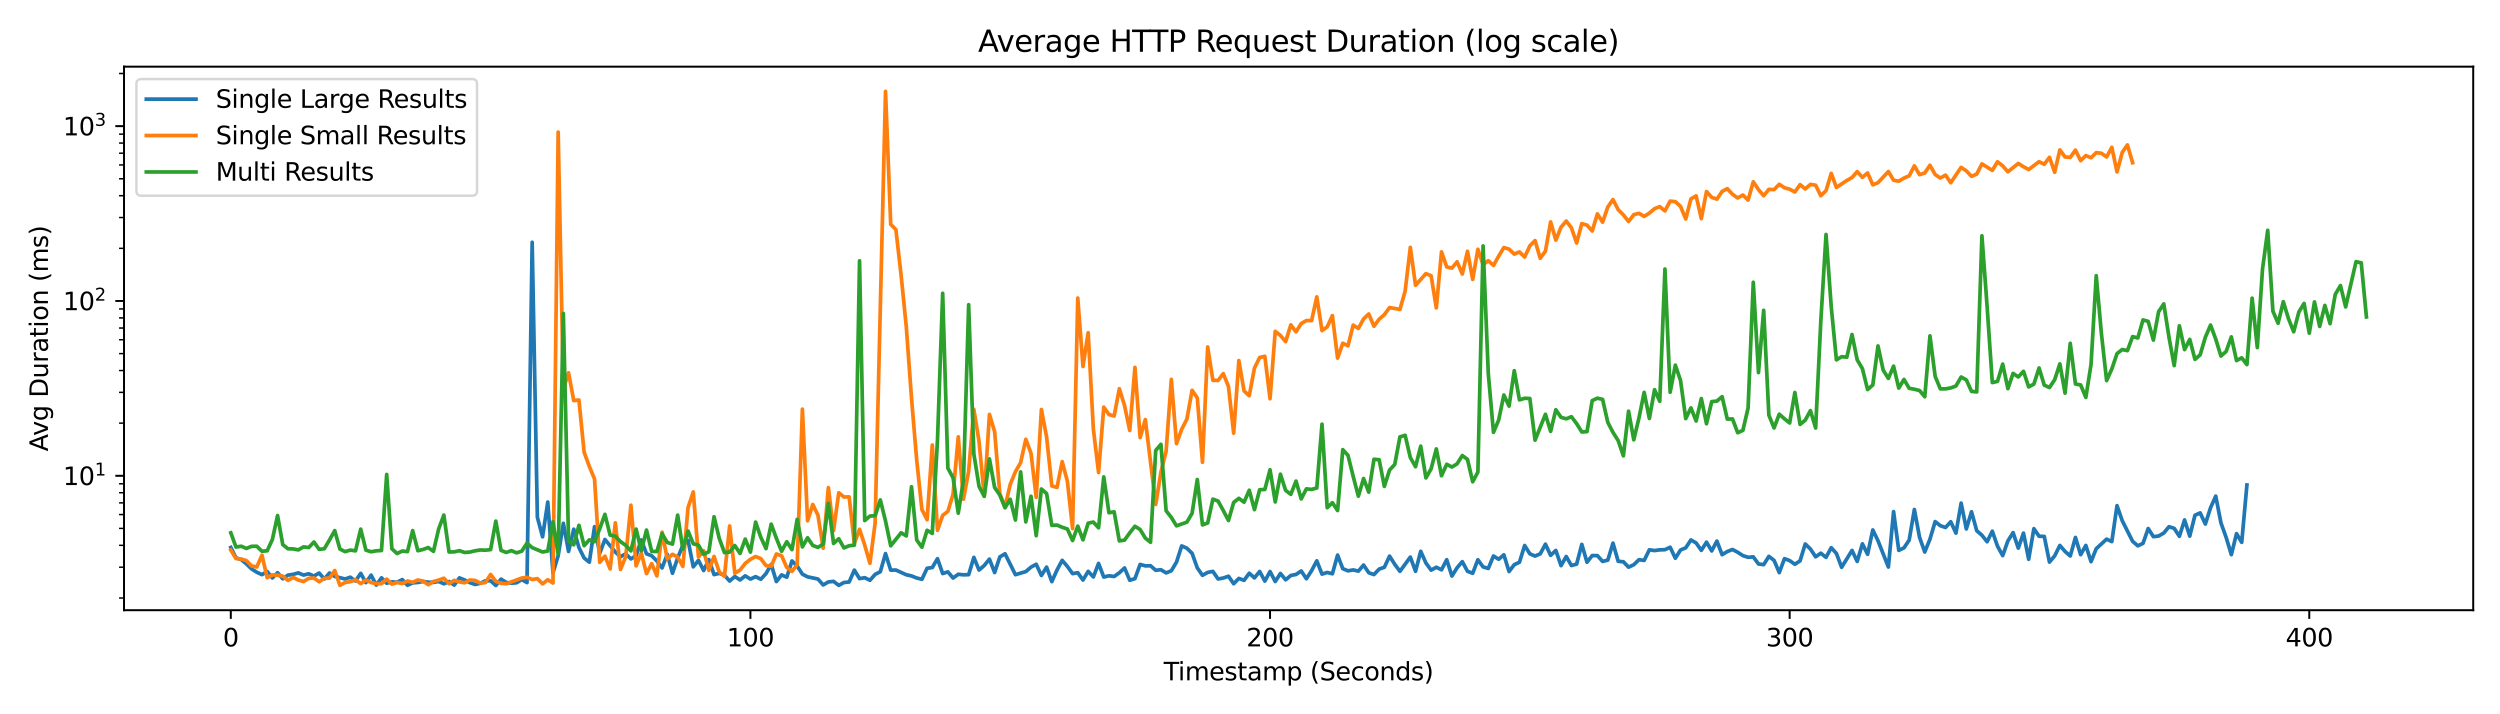 <?xml version="1.0" encoding="utf-8" standalone="no"?>
<!DOCTYPE svg PUBLIC "-//W3C//DTD SVG 1.1//EN"
  "http://www.w3.org/Graphics/SVG/1.1/DTD/svg11.dtd">
<svg xmlns:xlink="http://www.w3.org/1999/xlink" width="1008pt" height="288pt" viewBox="0 0 1008 288" xmlns="http://www.w3.org/2000/svg" version="1.1">
 <defs>
  <style type="text/css">*{stroke-linejoin: round; stroke-linecap: butt}</style>
 </defs>
 <g id="figure_1">
  <g id="patch_1">
   <path d="M 0 288 
L 1008 288 
L 1008 0 
L 0 0 
z
" style="fill: #ffffff"/>
  </g>
  <g id="axes_1">
   <g id="patch_2">
    <path d="M 50.003 246.04 
L 997.2 246.04 
L 997.2 26.88 
L 50.003 26.88 
z
" style="fill: #ffffff"/>
   </g>
   <g id="matplotlib.axis_1">
    <g id="xtick_1">
     <g id="line2d_1">
      <defs>
       <path id="m8eed447cef" d="M 0 0 
L 0 3.5 
" style="stroke: #000000; stroke-width: 0.8"/>
      </defs>
      <g>
       <use xlink:href="#m8eed447cef" x="93.057" y="246.04" style="stroke: #000000; stroke-width: 0.8"/>
      </g>
     </g>
     <g id="text_1">
      <!-- 0 -->
      <g transform="translate(89.876 260.638) scale(0.1 -0.1)">
       <defs>
        <path id="DejaVuSans-30" d="M 2034 4250 
Q 1547 4250 1301 3770 
Q 1056 3291 1056 2328 
Q 1056 1369 1301 889 
Q 1547 409 2034 409 
Q 2525 409 2770 889 
Q 3016 1369 3016 2328 
Q 3016 3291 2770 3770 
Q 2525 4250 2034 4250 
z
M 2034 4750 
Q 2819 4750 3233 4129 
Q 3647 3509 3647 2328 
Q 3647 1150 3233 529 
Q 2819 -91 2034 -91 
Q 1250 -91 836 529 
Q 422 1150 422 2328 
Q 422 3509 836 4129 
Q 1250 4750 2034 4750 
z
" transform="scale(0.016)"/>
       </defs>
       <use xlink:href="#DejaVuSans-30"/>
      </g>
     </g>
    </g>
    <g id="xtick_2">
     <g id="line2d_2">
      <g>
       <use xlink:href="#m8eed447cef" x="302.568" y="246.04" style="stroke: #000000; stroke-width: 0.8"/>
      </g>
     </g>
     <g id="text_2">
      <!-- 100 -->
      <g transform="translate(293.024 260.638) scale(0.1 -0.1)">
       <defs>
        <path id="DejaVuSans-31" d="M 794 531 
L 1825 531 
L 1825 4091 
L 703 3866 
L 703 4441 
L 1819 4666 
L 2450 4666 
L 2450 531 
L 3481 531 
L 3481 0 
L 794 0 
L 794 531 
z
" transform="scale(0.016)"/>
       </defs>
       <use xlink:href="#DejaVuSans-31"/>
       <use xlink:href="#DejaVuSans-30" transform="translate(63.623 0)"/>
       <use xlink:href="#DejaVuSans-30" transform="translate(127.246 0)"/>
      </g>
     </g>
    </g>
    <g id="xtick_3">
     <g id="line2d_3">
      <g>
       <use xlink:href="#m8eed447cef" x="512.078" y="246.04" style="stroke: #000000; stroke-width: 0.8"/>
      </g>
     </g>
     <g id="text_3">
      <!-- 200 -->
      <g transform="translate(502.535 260.638) scale(0.1 -0.1)">
       <defs>
        <path id="DejaVuSans-32" d="M 1228 531 
L 3431 531 
L 3431 0 
L 469 0 
L 469 531 
Q 828 903 1448 1529 
Q 2069 2156 2228 2338 
Q 2531 2678 2651 2914 
Q 2772 3150 2772 3378 
Q 2772 3750 2511 3984 
Q 2250 4219 1831 4219 
Q 1534 4219 1204 4116 
Q 875 4013 500 3803 
L 500 4441 
Q 881 4594 1212 4672 
Q 1544 4750 1819 4750 
Q 2544 4750 2975 4387 
Q 3406 4025 3406 3419 
Q 3406 3131 3298 2873 
Q 3191 2616 2906 2266 
Q 2828 2175 2409 1742 
Q 1991 1309 1228 531 
z
" transform="scale(0.016)"/>
       </defs>
       <use xlink:href="#DejaVuSans-32"/>
       <use xlink:href="#DejaVuSans-30" transform="translate(63.623 0)"/>
       <use xlink:href="#DejaVuSans-30" transform="translate(127.246 0)"/>
      </g>
     </g>
    </g>
    <g id="xtick_4">
     <g id="line2d_4">
      <g>
       <use xlink:href="#m8eed447cef" x="721.589" y="246.04" style="stroke: #000000; stroke-width: 0.8"/>
      </g>
     </g>
     <g id="text_4">
      <!-- 300 -->
      <g transform="translate(712.045 260.638) scale(0.1 -0.1)">
       <defs>
        <path id="DejaVuSans-33" d="M 2597 2516 
Q 3050 2419 3304 2112 
Q 3559 1806 3559 1356 
Q 3559 666 3084 287 
Q 2609 -91 1734 -91 
Q 1441 -91 1130 -33 
Q 819 25 488 141 
L 488 750 
Q 750 597 1062 519 
Q 1375 441 1716 441 
Q 2309 441 2620 675 
Q 2931 909 2931 1356 
Q 2931 1769 2642 2001 
Q 2353 2234 1838 2234 
L 1294 2234 
L 1294 2753 
L 1863 2753 
Q 2328 2753 2575 2939 
Q 2822 3125 2822 3475 
Q 2822 3834 2567 4026 
Q 2313 4219 1838 4219 
Q 1578 4219 1281 4162 
Q 984 4106 628 3988 
L 628 4550 
Q 988 4650 1302 4700 
Q 1616 4750 1894 4750 
Q 2613 4750 3031 4423 
Q 3450 4097 3450 3541 
Q 3450 3153 3228 2886 
Q 3006 2619 2597 2516 
z
" transform="scale(0.016)"/>
       </defs>
       <use xlink:href="#DejaVuSans-33"/>
       <use xlink:href="#DejaVuSans-30" transform="translate(63.623 0)"/>
       <use xlink:href="#DejaVuSans-30" transform="translate(127.246 0)"/>
      </g>
     </g>
    </g>
    <g id="xtick_5">
     <g id="line2d_5">
      <g>
       <use xlink:href="#m8eed447cef" x="931.099" y="246.04" style="stroke: #000000; stroke-width: 0.8"/>
      </g>
     </g>
     <g id="text_5">
      <!-- 400 -->
      <g transform="translate(921.556 260.638) scale(0.1 -0.1)">
       <defs>
        <path id="DejaVuSans-34" d="M 2419 4116 
L 825 1625 
L 2419 1625 
L 2419 4116 
z
M 2253 4666 
L 3047 4666 
L 3047 1625 
L 3713 1625 
L 3713 1100 
L 3047 1100 
L 3047 0 
L 2419 0 
L 2419 1100 
L 313 1100 
L 313 1709 
L 2253 4666 
z
" transform="scale(0.016)"/>
       </defs>
       <use xlink:href="#DejaVuSans-34"/>
       <use xlink:href="#DejaVuSans-30" transform="translate(63.623 0)"/>
       <use xlink:href="#DejaVuSans-30" transform="translate(127.246 0)"/>
      </g>
     </g>
    </g>
    <g id="text_6">
     <!-- Timestamp (Seconds) -->
     <g transform="translate(469.197 274.317) scale(0.1 -0.1)">
      <defs>
       <path id="DejaVuSans-54" d="M -19 4666 
L 3928 4666 
L 3928 4134 
L 2272 4134 
L 2272 0 
L 1638 0 
L 1638 4134 
L -19 4134 
L -19 4666 
z
" transform="scale(0.016)"/>
       <path id="DejaVuSans-69" d="M 603 3500 
L 1178 3500 
L 1178 0 
L 603 0 
L 603 3500 
z
M 603 4863 
L 1178 4863 
L 1178 4134 
L 603 4134 
L 603 4863 
z
" transform="scale(0.016)"/>
       <path id="DejaVuSans-6d" d="M 3328 2828 
Q 3544 3216 3844 3400 
Q 4144 3584 4550 3584 
Q 5097 3584 5394 3201 
Q 5691 2819 5691 2113 
L 5691 0 
L 5113 0 
L 5113 2094 
Q 5113 2597 4934 2840 
Q 4756 3084 4391 3084 
Q 3944 3084 3684 2787 
Q 3425 2491 3425 1978 
L 3425 0 
L 2847 0 
L 2847 2094 
Q 2847 2600 2669 2842 
Q 2491 3084 2119 3084 
Q 1678 3084 1418 2786 
Q 1159 2488 1159 1978 
L 1159 0 
L 581 0 
L 581 3500 
L 1159 3500 
L 1159 2956 
Q 1356 3278 1631 3431 
Q 1906 3584 2284 3584 
Q 2666 3584 2933 3390 
Q 3200 3197 3328 2828 
z
" transform="scale(0.016)"/>
       <path id="DejaVuSans-65" d="M 3597 1894 
L 3597 1613 
L 953 1613 
Q 991 1019 1311 708 
Q 1631 397 2203 397 
Q 2534 397 2845 478 
Q 3156 559 3463 722 
L 3463 178 
Q 3153 47 2828 -22 
Q 2503 -91 2169 -91 
Q 1331 -91 842 396 
Q 353 884 353 1716 
Q 353 2575 817 3079 
Q 1281 3584 2069 3584 
Q 2775 3584 3186 3129 
Q 3597 2675 3597 1894 
z
M 3022 2063 
Q 3016 2534 2758 2815 
Q 2500 3097 2075 3097 
Q 1594 3097 1305 2825 
Q 1016 2553 972 2059 
L 3022 2063 
z
" transform="scale(0.016)"/>
       <path id="DejaVuSans-73" d="M 2834 3397 
L 2834 2853 
Q 2591 2978 2328 3040 
Q 2066 3103 1784 3103 
Q 1356 3103 1142 2972 
Q 928 2841 928 2578 
Q 928 2378 1081 2264 
Q 1234 2150 1697 2047 
L 1894 2003 
Q 2506 1872 2764 1633 
Q 3022 1394 3022 966 
Q 3022 478 2636 193 
Q 2250 -91 1575 -91 
Q 1294 -91 989 -36 
Q 684 19 347 128 
L 347 722 
Q 666 556 975 473 
Q 1284 391 1588 391 
Q 1994 391 2212 530 
Q 2431 669 2431 922 
Q 2431 1156 2273 1281 
Q 2116 1406 1581 1522 
L 1381 1569 
Q 847 1681 609 1914 
Q 372 2147 372 2553 
Q 372 3047 722 3315 
Q 1072 3584 1716 3584 
Q 2034 3584 2315 3537 
Q 2597 3491 2834 3397 
z
" transform="scale(0.016)"/>
       <path id="DejaVuSans-74" d="M 1172 4494 
L 1172 3500 
L 2356 3500 
L 2356 3053 
L 1172 3053 
L 1172 1153 
Q 1172 725 1289 603 
Q 1406 481 1766 481 
L 2356 481 
L 2356 0 
L 1766 0 
Q 1100 0 847 248 
Q 594 497 594 1153 
L 594 3053 
L 172 3053 
L 172 3500 
L 594 3500 
L 594 4494 
L 1172 4494 
z
" transform="scale(0.016)"/>
       <path id="DejaVuSans-61" d="M 2194 1759 
Q 1497 1759 1228 1600 
Q 959 1441 959 1056 
Q 959 750 1161 570 
Q 1363 391 1709 391 
Q 2188 391 2477 730 
Q 2766 1069 2766 1631 
L 2766 1759 
L 2194 1759 
z
M 3341 1997 
L 3341 0 
L 2766 0 
L 2766 531 
Q 2569 213 2275 61 
Q 1981 -91 1556 -91 
Q 1019 -91 701 211 
Q 384 513 384 1019 
Q 384 1609 779 1909 
Q 1175 2209 1959 2209 
L 2766 2209 
L 2766 2266 
Q 2766 2663 2505 2880 
Q 2244 3097 1772 3097 
Q 1472 3097 1187 3025 
Q 903 2953 641 2809 
L 641 3341 
Q 956 3463 1253 3523 
Q 1550 3584 1831 3584 
Q 2591 3584 2966 3190 
Q 3341 2797 3341 1997 
z
" transform="scale(0.016)"/>
       <path id="DejaVuSans-70" d="M 1159 525 
L 1159 -1331 
L 581 -1331 
L 581 3500 
L 1159 3500 
L 1159 2969 
Q 1341 3281 1617 3432 
Q 1894 3584 2278 3584 
Q 2916 3584 3314 3078 
Q 3713 2572 3713 1747 
Q 3713 922 3314 415 
Q 2916 -91 2278 -91 
Q 1894 -91 1617 61 
Q 1341 213 1159 525 
z
M 3116 1747 
Q 3116 2381 2855 2742 
Q 2594 3103 2138 3103 
Q 1681 3103 1420 2742 
Q 1159 2381 1159 1747 
Q 1159 1113 1420 752 
Q 1681 391 2138 391 
Q 2594 391 2855 752 
Q 3116 1113 3116 1747 
z
" transform="scale(0.016)"/>
       <path id="DejaVuSans-20" transform="scale(0.016)"/>
       <path id="DejaVuSans-28" d="M 1984 4856 
Q 1566 4138 1362 3434 
Q 1159 2731 1159 2009 
Q 1159 1288 1364 580 
Q 1569 -128 1984 -844 
L 1484 -844 
Q 1016 -109 783 600 
Q 550 1309 550 2009 
Q 550 2706 781 3412 
Q 1013 4119 1484 4856 
L 1984 4856 
z
" transform="scale(0.016)"/>
       <path id="DejaVuSans-53" d="M 3425 4513 
L 3425 3897 
Q 3066 4069 2747 4153 
Q 2428 4238 2131 4238 
Q 1616 4238 1336 4038 
Q 1056 3838 1056 3469 
Q 1056 3159 1242 3001 
Q 1428 2844 1947 2747 
L 2328 2669 
Q 3034 2534 3370 2195 
Q 3706 1856 3706 1288 
Q 3706 609 3251 259 
Q 2797 -91 1919 -91 
Q 1588 -91 1214 -16 
Q 841 59 441 206 
L 441 856 
Q 825 641 1194 531 
Q 1563 422 1919 422 
Q 2459 422 2753 634 
Q 3047 847 3047 1241 
Q 3047 1584 2836 1778 
Q 2625 1972 2144 2069 
L 1759 2144 
Q 1053 2284 737 2584 
Q 422 2884 422 3419 
Q 422 4038 858 4394 
Q 1294 4750 2059 4750 
Q 2388 4750 2728 4690 
Q 3069 4631 3425 4513 
z
" transform="scale(0.016)"/>
       <path id="DejaVuSans-63" d="M 3122 3366 
L 3122 2828 
Q 2878 2963 2633 3030 
Q 2388 3097 2138 3097 
Q 1578 3097 1268 2742 
Q 959 2388 959 1747 
Q 959 1106 1268 751 
Q 1578 397 2138 397 
Q 2388 397 2633 464 
Q 2878 531 3122 666 
L 3122 134 
Q 2881 22 2623 -34 
Q 2366 -91 2075 -91 
Q 1284 -91 818 406 
Q 353 903 353 1747 
Q 353 2603 823 3093 
Q 1294 3584 2113 3584 
Q 2378 3584 2631 3529 
Q 2884 3475 3122 3366 
z
" transform="scale(0.016)"/>
       <path id="DejaVuSans-6f" d="M 1959 3097 
Q 1497 3097 1228 2736 
Q 959 2375 959 1747 
Q 959 1119 1226 758 
Q 1494 397 1959 397 
Q 2419 397 2687 759 
Q 2956 1122 2956 1747 
Q 2956 2369 2687 2733 
Q 2419 3097 1959 3097 
z
M 1959 3584 
Q 2709 3584 3137 3096 
Q 3566 2609 3566 1747 
Q 3566 888 3137 398 
Q 2709 -91 1959 -91 
Q 1206 -91 779 398 
Q 353 888 353 1747 
Q 353 2609 779 3096 
Q 1206 3584 1959 3584 
z
" transform="scale(0.016)"/>
       <path id="DejaVuSans-6e" d="M 3513 2113 
L 3513 0 
L 2938 0 
L 2938 2094 
Q 2938 2591 2744 2837 
Q 2550 3084 2163 3084 
Q 1697 3084 1428 2787 
Q 1159 2491 1159 1978 
L 1159 0 
L 581 0 
L 581 3500 
L 1159 3500 
L 1159 2956 
Q 1366 3272 1645 3428 
Q 1925 3584 2291 3584 
Q 2894 3584 3203 3211 
Q 3513 2838 3513 2113 
z
" transform="scale(0.016)"/>
       <path id="DejaVuSans-64" d="M 2906 2969 
L 2906 4863 
L 3481 4863 
L 3481 0 
L 2906 0 
L 2906 525 
Q 2725 213 2448 61 
Q 2172 -91 1784 -91 
Q 1150 -91 751 415 
Q 353 922 353 1747 
Q 353 2572 751 3078 
Q 1150 3584 1784 3584 
Q 2172 3584 2448 3432 
Q 2725 3281 2906 2969 
z
M 947 1747 
Q 947 1113 1208 752 
Q 1469 391 1925 391 
Q 2381 391 2643 752 
Q 2906 1113 2906 1747 
Q 2906 2381 2643 2742 
Q 2381 3103 1925 3103 
Q 1469 3103 1208 2742 
Q 947 2381 947 1747 
z
" transform="scale(0.016)"/>
       <path id="DejaVuSans-29" d="M 513 4856 
L 1013 4856 
Q 1481 4119 1714 3412 
Q 1947 2706 1947 2009 
Q 1947 1309 1714 600 
Q 1481 -109 1013 -844 
L 513 -844 
Q 928 -128 1133 580 
Q 1338 1288 1338 2009 
Q 1338 2731 1133 3434 
Q 928 4138 513 4856 
z
" transform="scale(0.016)"/>
      </defs>
      <use xlink:href="#DejaVuSans-54"/>
      <use xlink:href="#DejaVuSans-69" transform="translate(57.959 0)"/>
      <use xlink:href="#DejaVuSans-6d" transform="translate(85.742 0)"/>
      <use xlink:href="#DejaVuSans-65" transform="translate(183.154 0)"/>
      <use xlink:href="#DejaVuSans-73" transform="translate(244.678 0)"/>
      <use xlink:href="#DejaVuSans-74" transform="translate(296.777 0)"/>
      <use xlink:href="#DejaVuSans-61" transform="translate(335.986 0)"/>
      <use xlink:href="#DejaVuSans-6d" transform="translate(397.266 0)"/>
      <use xlink:href="#DejaVuSans-70" transform="translate(494.678 0)"/>
      <use xlink:href="#DejaVuSans-20" transform="translate(558.154 0)"/>
      <use xlink:href="#DejaVuSans-28" transform="translate(589.941 0)"/>
      <use xlink:href="#DejaVuSans-53" transform="translate(628.955 0)"/>
      <use xlink:href="#DejaVuSans-65" transform="translate(692.432 0)"/>
      <use xlink:href="#DejaVuSans-63" transform="translate(753.955 0)"/>
      <use xlink:href="#DejaVuSans-6f" transform="translate(808.936 0)"/>
      <use xlink:href="#DejaVuSans-6e" transform="translate(870.117 0)"/>
      <use xlink:href="#DejaVuSans-64" transform="translate(933.496 0)"/>
      <use xlink:href="#DejaVuSans-73" transform="translate(996.973 0)"/>
      <use xlink:href="#DejaVuSans-29" transform="translate(1049.072 0)"/>
     </g>
    </g>
   </g>
   <g id="matplotlib.axis_2">
    <g id="ytick_1">
     <g id="line2d_6">
      <defs>
       <path id="mc1625b0dd7" d="M 0 0 
L -3.5 0 
" style="stroke: #000000; stroke-width: 0.8"/>
      </defs>
      <g>
       <use xlink:href="#mc1625b0dd7" x="50.003" y="191.837" style="stroke: #000000; stroke-width: 0.8"/>
      </g>
     </g>
     <g id="text_7">
      <!-- $\mathdefault{10^{1}}$ -->
      <g transform="translate(25.403 195.636) scale(0.1 -0.1)">
       <use xlink:href="#DejaVuSans-31" transform="translate(0 0.684)"/>
       <use xlink:href="#DejaVuSans-30" transform="translate(63.623 0.684)"/>
       <use xlink:href="#DejaVuSans-31" transform="translate(128.203 38.966) scale(0.7)"/>
      </g>
     </g>
    </g>
    <g id="ytick_2">
     <g id="line2d_7">
      <g>
       <use xlink:href="#mc1625b0dd7" x="50.003" y="121.347" style="stroke: #000000; stroke-width: 0.8"/>
      </g>
     </g>
     <g id="text_8">
      <!-- $\mathdefault{10^{2}}$ -->
      <g transform="translate(25.403 125.146) scale(0.1 -0.1)">
       <use xlink:href="#DejaVuSans-31" transform="translate(0 0.766)"/>
       <use xlink:href="#DejaVuSans-30" transform="translate(63.623 0.766)"/>
       <use xlink:href="#DejaVuSans-32" transform="translate(128.203 39.047) scale(0.7)"/>
      </g>
     </g>
    </g>
    <g id="ytick_3">
     <g id="line2d_8">
      <g>
       <use xlink:href="#mc1625b0dd7" x="50.003" y="50.857" style="stroke: #000000; stroke-width: 0.8"/>
      </g>
     </g>
     <g id="text_9">
      <!-- $\mathdefault{10^{3}}$ -->
      <g transform="translate(25.403 54.656) scale(0.1 -0.1)">
       <use xlink:href="#DejaVuSans-31" transform="translate(0 0.766)"/>
       <use xlink:href="#DejaVuSans-30" transform="translate(63.623 0.766)"/>
       <use xlink:href="#DejaVuSans-33" transform="translate(128.203 39.047) scale(0.7)"/>
      </g>
     </g>
    </g>
    <g id="ytick_4">
     <g id="line2d_9">
      <defs>
       <path id="m3744a0cf5e" d="M 0 0 
L -2 0 
" style="stroke: #000000; stroke-width: 0.6"/>
      </defs>
      <g>
       <use xlink:href="#m3744a0cf5e" x="50.003" y="241.108" style="stroke: #000000; stroke-width: 0.6"/>
      </g>
     </g>
    </g>
    <g id="ytick_5">
     <g id="line2d_10">
      <g>
       <use xlink:href="#m3744a0cf5e" x="50.003" y="228.695" style="stroke: #000000; stroke-width: 0.6"/>
      </g>
     </g>
    </g>
    <g id="ytick_6">
     <g id="line2d_11">
      <g>
       <use xlink:href="#m3744a0cf5e" x="50.003" y="219.888" style="stroke: #000000; stroke-width: 0.6"/>
      </g>
     </g>
    </g>
    <g id="ytick_7">
     <g id="line2d_12">
      <g>
       <use xlink:href="#m3744a0cf5e" x="50.003" y="213.057" style="stroke: #000000; stroke-width: 0.6"/>
      </g>
     </g>
    </g>
    <g id="ytick_8">
     <g id="line2d_13">
      <g>
       <use xlink:href="#m3744a0cf5e" x="50.003" y="207.475" style="stroke: #000000; stroke-width: 0.6"/>
      </g>
     </g>
    </g>
    <g id="ytick_9">
     <g id="line2d_14">
      <g>
       <use xlink:href="#m3744a0cf5e" x="50.003" y="202.756" style="stroke: #000000; stroke-width: 0.6"/>
      </g>
     </g>
    </g>
    <g id="ytick_10">
     <g id="line2d_15">
      <g>
       <use xlink:href="#m3744a0cf5e" x="50.003" y="198.668" style="stroke: #000000; stroke-width: 0.6"/>
      </g>
     </g>
    </g>
    <g id="ytick_11">
     <g id="line2d_16">
      <g>
       <use xlink:href="#m3744a0cf5e" x="50.003" y="195.063" style="stroke: #000000; stroke-width: 0.6"/>
      </g>
     </g>
    </g>
    <g id="ytick_12">
     <g id="line2d_17">
      <g>
       <use xlink:href="#m3744a0cf5e" x="50.003" y="170.617" style="stroke: #000000; stroke-width: 0.6"/>
      </g>
     </g>
    </g>
    <g id="ytick_13">
     <g id="line2d_18">
      <g>
       <use xlink:href="#m3744a0cf5e" x="50.003" y="158.205" style="stroke: #000000; stroke-width: 0.6"/>
      </g>
     </g>
    </g>
    <g id="ytick_14">
     <g id="line2d_19">
      <g>
       <use xlink:href="#m3744a0cf5e" x="50.003" y="149.398" style="stroke: #000000; stroke-width: 0.6"/>
      </g>
     </g>
    </g>
    <g id="ytick_15">
     <g id="line2d_20">
      <g>
       <use xlink:href="#m3744a0cf5e" x="50.003" y="142.566" style="stroke: #000000; stroke-width: 0.6"/>
      </g>
     </g>
    </g>
    <g id="ytick_16">
     <g id="line2d_21">
      <g>
       <use xlink:href="#m3744a0cf5e" x="50.003" y="136.985" style="stroke: #000000; stroke-width: 0.6"/>
      </g>
     </g>
    </g>
    <g id="ytick_17">
     <g id="line2d_22">
      <g>
       <use xlink:href="#m3744a0cf5e" x="50.003" y="132.266" style="stroke: #000000; stroke-width: 0.6"/>
      </g>
     </g>
    </g>
    <g id="ytick_18">
     <g id="line2d_23">
      <g>
       <use xlink:href="#m3744a0cf5e" x="50.003" y="128.178" style="stroke: #000000; stroke-width: 0.6"/>
      </g>
     </g>
    </g>
    <g id="ytick_19">
     <g id="line2d_24">
      <g>
       <use xlink:href="#m3744a0cf5e" x="50.003" y="124.572" style="stroke: #000000; stroke-width: 0.6"/>
      </g>
     </g>
    </g>
    <g id="ytick_20">
     <g id="line2d_25">
      <g>
       <use xlink:href="#m3744a0cf5e" x="50.003" y="100.127" style="stroke: #000000; stroke-width: 0.6"/>
      </g>
     </g>
    </g>
    <g id="ytick_21">
     <g id="line2d_26">
      <g>
       <use xlink:href="#m3744a0cf5e" x="50.003" y="87.714" style="stroke: #000000; stroke-width: 0.6"/>
      </g>
     </g>
    </g>
    <g id="ytick_22">
     <g id="line2d_27">
      <g>
       <use xlink:href="#m3744a0cf5e" x="50.003" y="78.907" style="stroke: #000000; stroke-width: 0.6"/>
      </g>
     </g>
    </g>
    <g id="ytick_23">
     <g id="line2d_28">
      <g>
       <use xlink:href="#m3744a0cf5e" x="50.003" y="72.076" style="stroke: #000000; stroke-width: 0.6"/>
      </g>
     </g>
    </g>
    <g id="ytick_24">
     <g id="line2d_29">
      <g>
       <use xlink:href="#m3744a0cf5e" x="50.003" y="66.495" style="stroke: #000000; stroke-width: 0.6"/>
      </g>
     </g>
    </g>
    <g id="ytick_25">
     <g id="line2d_30">
      <g>
       <use xlink:href="#m3744a0cf5e" x="50.003" y="61.776" style="stroke: #000000; stroke-width: 0.6"/>
      </g>
     </g>
    </g>
    <g id="ytick_26">
     <g id="line2d_31">
      <g>
       <use xlink:href="#m3744a0cf5e" x="50.003" y="57.688" style="stroke: #000000; stroke-width: 0.6"/>
      </g>
     </g>
    </g>
    <g id="ytick_27">
     <g id="line2d_32">
      <g>
       <use xlink:href="#m3744a0cf5e" x="50.003" y="54.082" style="stroke: #000000; stroke-width: 0.6"/>
      </g>
     </g>
    </g>
    <g id="ytick_28">
     <g id="line2d_33">
      <g>
       <use xlink:href="#m3744a0cf5e" x="50.003" y="29.637" style="stroke: #000000; stroke-width: 0.6"/>
      </g>
     </g>
    </g>
    <g id="text_10">
     <!-- Avg Duration (ms) -->
     <g transform="translate(19.323 181.99) rotate(-90) scale(0.1 -0.1)">
      <defs>
       <path id="DejaVuSans-41" d="M 2188 4044 
L 1331 1722 
L 3047 1722 
L 2188 4044 
z
M 1831 4666 
L 2547 4666 
L 4325 0 
L 3669 0 
L 3244 1197 
L 1141 1197 
L 716 0 
L 50 0 
L 1831 4666 
z
" transform="scale(0.016)"/>
       <path id="DejaVuSans-76" d="M 191 3500 
L 800 3500 
L 1894 563 
L 2988 3500 
L 3597 3500 
L 2284 0 
L 1503 0 
L 191 3500 
z
" transform="scale(0.016)"/>
       <path id="DejaVuSans-67" d="M 2906 1791 
Q 2906 2416 2648 2759 
Q 2391 3103 1925 3103 
Q 1463 3103 1205 2759 
Q 947 2416 947 1791 
Q 947 1169 1205 825 
Q 1463 481 1925 481 
Q 2391 481 2648 825 
Q 2906 1169 2906 1791 
z
M 3481 434 
Q 3481 -459 3084 -895 
Q 2688 -1331 1869 -1331 
Q 1566 -1331 1297 -1286 
Q 1028 -1241 775 -1147 
L 775 -588 
Q 1028 -725 1275 -790 
Q 1522 -856 1778 -856 
Q 2344 -856 2625 -561 
Q 2906 -266 2906 331 
L 2906 616 
Q 2728 306 2450 153 
Q 2172 0 1784 0 
Q 1141 0 747 490 
Q 353 981 353 1791 
Q 353 2603 747 3093 
Q 1141 3584 1784 3584 
Q 2172 3584 2450 3431 
Q 2728 3278 2906 2969 
L 2906 3500 
L 3481 3500 
L 3481 434 
z
" transform="scale(0.016)"/>
       <path id="DejaVuSans-44" d="M 1259 4147 
L 1259 519 
L 2022 519 
Q 2988 519 3436 956 
Q 3884 1394 3884 2338 
Q 3884 3275 3436 3711 
Q 2988 4147 2022 4147 
L 1259 4147 
z
M 628 4666 
L 1925 4666 
Q 3281 4666 3915 4102 
Q 4550 3538 4550 2338 
Q 4550 1131 3912 565 
Q 3275 0 1925 0 
L 628 0 
L 628 4666 
z
" transform="scale(0.016)"/>
       <path id="DejaVuSans-75" d="M 544 1381 
L 544 3500 
L 1119 3500 
L 1119 1403 
Q 1119 906 1312 657 
Q 1506 409 1894 409 
Q 2359 409 2629 706 
Q 2900 1003 2900 1516 
L 2900 3500 
L 3475 3500 
L 3475 0 
L 2900 0 
L 2900 538 
Q 2691 219 2414 64 
Q 2138 -91 1772 -91 
Q 1169 -91 856 284 
Q 544 659 544 1381 
z
M 1991 3584 
L 1991 3584 
z
" transform="scale(0.016)"/>
       <path id="DejaVuSans-72" d="M 2631 2963 
Q 2534 3019 2420 3045 
Q 2306 3072 2169 3072 
Q 1681 3072 1420 2755 
Q 1159 2438 1159 1844 
L 1159 0 
L 581 0 
L 581 3500 
L 1159 3500 
L 1159 2956 
Q 1341 3275 1631 3429 
Q 1922 3584 2338 3584 
Q 2397 3584 2469 3576 
Q 2541 3569 2628 3553 
L 2631 2963 
z
" transform="scale(0.016)"/>
      </defs>
      <use xlink:href="#DejaVuSans-41"/>
      <use xlink:href="#DejaVuSans-76" transform="translate(62.533 0)"/>
      <use xlink:href="#DejaVuSans-67" transform="translate(121.713 0)"/>
      <use xlink:href="#DejaVuSans-20" transform="translate(185.189 0)"/>
      <use xlink:href="#DejaVuSans-44" transform="translate(216.977 0)"/>
      <use xlink:href="#DejaVuSans-75" transform="translate(293.979 0)"/>
      <use xlink:href="#DejaVuSans-72" transform="translate(357.357 0)"/>
      <use xlink:href="#DejaVuSans-61" transform="translate(398.471 0)"/>
      <use xlink:href="#DejaVuSans-74" transform="translate(459.75 0)"/>
      <use xlink:href="#DejaVuSans-69" transform="translate(498.959 0)"/>
      <use xlink:href="#DejaVuSans-6f" transform="translate(526.742 0)"/>
      <use xlink:href="#DejaVuSans-6e" transform="translate(587.924 0)"/>
      <use xlink:href="#DejaVuSans-20" transform="translate(651.303 0)"/>
      <use xlink:href="#DejaVuSans-28" transform="translate(683.09 0)"/>
      <use xlink:href="#DejaVuSans-6d" transform="translate(722.104 0)"/>
      <use xlink:href="#DejaVuSans-73" transform="translate(819.516 0)"/>
      <use xlink:href="#DejaVuSans-29" transform="translate(871.615 0)"/>
     </g>
    </g>
   </g>
   <g id="line2d_34">
    <path d="M 93.057 220.733 
L 95.152 224.937 
L 97.247 225.595 
L 99.342 227.354 
L 101.438 229.391 
L 103.533 230.727 
L 105.628 231.698 
L 107.723 230.43 
L 109.818 233.027 
L 111.913 230.929 
L 114.008 233.366 
L 116.103 231.902 
L 118.198 231.579 
L 120.293 230.992 
L 122.389 231.88 
L 124.484 231.346 
L 126.579 232.262 
L 128.674 231.052 
L 130.769 233.427 
L 132.864 231.043 
L 134.959 232.404 
L 139.149 233.453 
L 141.245 232.727 
L 143.34 234.252 
L 145.435 231.179 
L 147.53 234.918 
L 149.625 231.895 
L 151.72 235.9 
L 153.815 232.989 
L 155.91 235.159 
L 158.005 234.6 
L 160.1 234.781 
L 162.196 233.689 
L 164.291 235.985 
L 166.386 235.022 
L 168.481 234.849 
L 170.576 234.451 
L 172.671 234.729 
L 174.766 234.825 
L 176.861 234.44 
L 178.956 235.384 
L 181.052 234.478 
L 183.147 235.905 
L 185.242 232.998 
L 187.337 233.846 
L 189.432 234.913 
L 191.527 235.669 
L 193.622 235.185 
L 195.717 234.185 
L 197.812 234.161 
L 199.908 236.078 
L 202.003 233.503 
L 204.098 234.821 
L 206.193 235.147 
L 208.288 234.974 
L 210.383 233.676 
L 212.478 234.905 
L 214.573 97.693 
L 216.668 208.554 
L 218.763 216.444 
L 220.859 202.43 
L 222.954 231.009 
L 225.049 224.069 
L 227.144 210.997 
L 229.239 222.338 
L 231.334 213.375 
L 233.429 220.799 
L 235.524 224.985 
L 237.619 226.662 
L 239.715 212.366 
L 241.81 223.079 
L 243.905 217.519 
L 248.095 222.569 
L 250.19 224.475 
L 252.285 223.295 
L 254.38 225.357 
L 256.475 224.028 
L 258.57 217.704 
L 260.666 223.284 
L 262.761 224.068 
L 264.856 226.206 
L 266.951 228.992 
L 269.046 223.516 
L 271.141 231.136 
L 273.236 224.99 
L 275.331 219.844 
L 277.426 217.859 
L 279.522 228.547 
L 281.617 225.936 
L 283.712 230.037 
L 285.807 225.629 
L 287.902 231.675 
L 289.997 231.166 
L 292.092 231.927 
L 294.187 234.28 
L 296.282 232.455 
L 298.377 233.829 
L 300.473 232.186 
L 302.568 233.485 
L 304.663 232.506 
L 306.758 233.556 
L 308.853 231.282 
L 310.948 227.575 
L 313.043 234.483 
L 315.138 231.808 
L 317.233 232.732 
L 319.329 226.179 
L 321.424 228.226 
L 323.519 231.495 
L 325.614 232.577 
L 329.804 233.459 
L 331.899 235.85 
L 333.994 234.638 
L 336.089 234.408 
L 338.184 236.017 
L 340.28 234.869 
L 342.375 234.655 
L 344.47 229.873 
L 346.565 233.293 
L 348.66 232.927 
L 350.755 233.977 
L 352.85 231.588 
L 354.945 230.517 
L 357.04 223.203 
L 359.136 229.884 
L 361.231 229.841 
L 365.421 231.745 
L 367.516 232.217 
L 369.611 233.054 
L 371.706 233.571 
L 373.801 229.127 
L 375.896 228.837 
L 377.991 225.261 
L 380.087 231.256 
L 382.182 230.577 
L 384.277 233.063 
L 386.372 231.55 
L 388.467 231.762 
L 390.562 231.706 
L 392.657 224.742 
L 394.752 229.842 
L 396.847 227.999 
L 398.943 225.442 
L 401.038 230.852 
L 403.133 224.551 
L 405.228 223.286 
L 409.418 231.717 
L 413.608 230.462 
L 415.703 228.665 
L 417.799 227.509 
L 419.894 232.033 
L 421.989 228.666 
L 424.084 234.518 
L 426.179 229.833 
L 428.274 225.929 
L 430.369 228.393 
L 432.464 231.284 
L 434.559 230.92 
L 436.654 233.874 
L 438.75 230.367 
L 440.845 232.622 
L 442.94 227.166 
L 445.035 232.665 
L 447.13 232.164 
L 449.225 232.433 
L 451.32 230.949 
L 453.415 228.993 
L 455.51 233.962 
L 457.606 233.308 
L 459.701 227.574 
L 461.796 228.158 
L 463.891 228.106 
L 465.986 229.938 
L 468.081 229.714 
L 470.176 230.996 
L 472.271 230.146 
L 474.366 226.648 
L 476.461 220.111 
L 478.557 221.038 
L 480.652 223.103 
L 482.747 228.967 
L 484.842 231.976 
L 486.937 230.79 
L 489.032 230.387 
L 491.127 233.446 
L 493.222 233.062 
L 495.317 232.329 
L 497.413 235.368 
L 499.508 233.219 
L 501.603 233.997 
L 503.698 231.12 
L 505.793 233.001 
L 507.888 230.41 
L 509.983 234.29 
L 512.078 230.439 
L 514.173 234.466 
L 516.268 231.225 
L 518.364 233.775 
L 520.459 232.034 
L 522.554 231.621 
L 524.649 230.212 
L 526.744 233.351 
L 528.839 230.086 
L 530.934 226.13 
L 533.029 231.486 
L 535.124 230.818 
L 537.22 231.342 
L 539.315 223.815 
L 541.41 229.292 
L 543.505 230.167 
L 545.6 229.791 
L 547.695 230.281 
L 549.79 227.827 
L 551.885 230.933 
L 553.98 231.664 
L 556.075 229.455 
L 558.171 228.723 
L 560.266 224.234 
L 562.361 227.529 
L 564.456 230.353 
L 568.646 224.614 
L 570.741 230.357 
L 572.836 222.285 
L 574.931 227.01 
L 577.027 229.885 
L 579.122 228.714 
L 581.217 229.75 
L 583.312 225.668 
L 585.407 232.259 
L 587.502 228.917 
L 589.597 226.452 
L 591.692 230.336 
L 593.787 231.147 
L 595.882 225.692 
L 597.978 228.571 
L 600.073 229.2 
L 602.168 224.178 
L 604.263 225.493 
L 606.358 223.696 
L 608.453 230.451 
L 610.548 227.674 
L 612.643 226.693 
L 614.738 219.941 
L 616.834 223.3 
L 618.929 224.207 
L 621.024 223.309 
L 623.119 219.401 
L 625.214 223.913 
L 627.309 221.941 
L 629.404 228.066 
L 631.499 224.381 
L 633.594 228.019 
L 635.69 227.463 
L 637.785 219.5 
L 639.88 226.689 
L 641.975 224 
L 644.07 224.025 
L 646.165 226.362 
L 648.26 225.857 
L 650.355 218.993 
L 652.45 226.31 
L 654.545 226.51 
L 656.641 228.678 
L 658.736 227.704 
L 660.831 225.663 
L 662.926 225.966 
L 665.021 221.682 
L 667.116 221.989 
L 669.211 221.706 
L 671.306 221.632 
L 673.401 220.645 
L 675.497 225.078 
L 677.592 221.762 
L 679.687 220.882 
L 681.782 217.702 
L 683.877 218.919 
L 685.972 221.913 
L 688.067 218.601 
L 690.162 222.141 
L 692.257 218.171 
L 694.352 223.652 
L 696.448 222.379 
L 698.543 221.559 
L 700.638 222.675 
L 702.733 224.028 
L 704.828 224.71 
L 706.923 224.529 
L 709.018 227.389 
L 711.113 227.664 
L 713.208 224.322 
L 715.304 225.947 
L 717.399 230.871 
L 719.494 225.254 
L 721.589 226.035 
L 723.684 227.515 
L 725.779 226.143 
L 727.874 219.334 
L 729.969 221.366 
L 732.064 224.509 
L 734.159 223.048 
L 736.255 224.728 
L 738.35 220.833 
L 740.445 223.158 
L 742.54 228.736 
L 746.73 221.931 
L 748.825 226.37 
L 750.92 219.27 
L 753.015 223.49 
L 755.111 213.676 
L 757.206 218.021 
L 761.396 228.628 
L 763.491 206.285 
L 765.586 221.909 
L 767.681 220.908 
L 769.776 217.772 
L 771.871 205.439 
L 773.966 216.66 
L 776.062 222.569 
L 778.157 217.391 
L 780.252 210.308 
L 782.347 211.962 
L 784.442 212.682 
L 786.537 210.36 
L 788.632 214.954 
L 790.727 202.854 
L 792.822 213.263 
L 794.918 206.335 
L 797.013 213.982 
L 799.108 215.802 
L 801.203 218.423 
L 803.298 214.169 
L 805.393 220.218 
L 807.488 224.025 
L 809.583 218.085 
L 811.678 214.751 
L 813.773 221.002 
L 815.869 214.955 
L 817.964 225.498 
L 820.059 213.158 
L 822.154 216.214 
L 824.249 216.285 
L 826.344 226.636 
L 828.439 224.126 
L 830.534 219.919 
L 832.629 222.347 
L 834.725 224.166 
L 836.82 216.693 
L 838.915 223.639 
L 841.01 219.922 
L 843.105 226.465 
L 845.2 221.224 
L 849.39 217.376 
L 851.485 218.367 
L 853.581 203.888 
L 855.676 209.928 
L 859.866 218.257 
L 861.961 220.08 
L 864.056 219.079 
L 866.151 213.107 
L 868.246 216.374 
L 870.341 216.134 
L 872.436 214.916 
L 874.532 212.37 
L 876.627 213.031 
L 878.722 216.245 
L 880.817 209.648 
L 882.912 216.165 
L 885.007 207.76 
L 887.102 206.793 
L 889.197 211.289 
L 891.292 204.73 
L 893.388 200.036 
L 895.483 210.826 
L 897.578 216.679 
L 899.673 223.642 
L 901.768 215.165 
L 903.863 218.671 
L 905.958 195.537 
L 905.958 195.537 
" clip-path="url(#p395cfe5cc8)" style="fill: none; stroke: #1f77b4; stroke-width: 1.5; stroke-linecap: square"/>
   </g>
   <g id="line2d_35">
    <path d="M 93.057 221.822 
L 95.152 225.201 
L 97.247 225.406 
L 99.342 226.043 
L 101.438 228.205 
L 103.533 228.609 
L 105.628 223.847 
L 107.723 232.901 
L 109.818 231.81 
L 111.913 231.887 
L 114.008 232.305 
L 116.103 234.025 
L 118.198 232.828 
L 120.293 233.891 
L 122.389 234.479 
L 124.484 233.194 
L 126.579 233.034 
L 128.674 234.579 
L 130.769 233.2 
L 132.864 233.072 
L 134.959 230.039 
L 137.054 236 
L 139.149 234.865 
L 141.245 234.528 
L 143.34 233.797 
L 145.435 235.314 
L 147.53 233.867 
L 149.625 234.892 
L 151.72 235.332 
L 153.815 235.336 
L 155.91 233.501 
L 158.005 235.52 
L 160.1 234.87 
L 162.196 235.284 
L 164.291 234.261 
L 166.386 234.798 
L 168.481 233.85 
L 170.576 234.329 
L 172.671 235.764 
L 174.766 234.465 
L 176.861 233.909 
L 178.956 233.147 
L 181.052 235.37 
L 183.147 233.991 
L 185.242 234.621 
L 187.337 234.994 
L 189.432 233.867 
L 191.527 234.016 
L 193.622 235.096 
L 195.717 234.907 
L 197.812 231.626 
L 199.908 234.378 
L 202.003 235.185 
L 204.098 235.393 
L 210.383 233.064 
L 212.478 232.764 
L 214.573 233.651 
L 216.668 233.307 
L 218.763 235.413 
L 220.859 233.759 
L 222.954 235.074 
L 225.049 53.258 
L 227.144 156.867 
L 229.239 150.306 
L 231.334 161.511 
L 233.429 161.284 
L 235.524 182.347 
L 237.619 188.074 
L 239.715 193.121 
L 241.81 226.741 
L 243.905 224.262 
L 246 229.383 
L 248.095 210.813 
L 250.19 229.594 
L 252.285 224.464 
L 254.38 203.685 
L 256.475 228.158 
L 258.57 222.994 
L 260.666 231.284 
L 262.761 227.257 
L 264.856 232.209 
L 266.951 214.558 
L 269.046 225.388 
L 271.141 223.498 
L 273.236 224.602 
L 275.331 228.367 
L 277.426 204.637 
L 279.522 198.34 
L 281.617 224.564 
L 283.712 222.073 
L 285.807 229.961 
L 287.902 224.359 
L 289.997 230.582 
L 292.092 232.357 
L 294.187 212.074 
L 296.282 231.116 
L 298.377 229.859 
L 300.473 227.166 
L 302.568 225.539 
L 304.663 224.388 
L 306.758 225.241 
L 308.853 228.064 
L 310.948 228.316 
L 313.043 223.368 
L 315.138 224.07 
L 317.233 228.831 
L 319.329 230.359 
L 321.424 227.668 
L 323.519 164.964 
L 325.614 209.98 
L 327.709 203.401 
L 329.804 207.747 
L 331.899 221.034 
L 333.994 196.62 
L 336.089 213.894 
L 338.184 198.677 
L 340.28 200.387 
L 342.375 200.344 
L 344.47 219.133 
L 346.565 213.405 
L 348.66 219.811 
L 350.755 227.131 
L 352.85 210.931 
L 357.04 36.842 
L 359.136 90.449 
L 361.231 92.59 
L 363.326 110.969 
L 365.421 131.797 
L 367.516 160.472 
L 369.611 185.457 
L 371.706 205.412 
L 373.801 209.553 
L 375.896 179.437 
L 377.991 213.819 
L 380.087 207.788 
L 382.182 206.188 
L 384.277 199.223 
L 386.372 176.139 
L 388.467 201.278 
L 390.562 189.971 
L 392.657 165.051 
L 394.752 177.988 
L 396.847 199.999 
L 398.943 167.085 
L 401.038 174.074 
L 403.133 199.128 
L 405.228 204.416 
L 407.323 195.314 
L 409.418 190.189 
L 411.513 186.558 
L 413.608 177.119 
L 415.703 182.756 
L 417.799 200.509 
L 419.894 165.112 
L 421.989 176.171 
L 424.084 195.931 
L 426.179 196.529 
L 428.274 186.137 
L 430.369 194.036 
L 432.464 213.117 
L 434.559 120.173 
L 436.654 147.77 
L 438.75 134.147 
L 440.845 173.049 
L 442.94 190.522 
L 445.035 164.165 
L 447.13 167.127 
L 449.225 167.732 
L 451.32 156.729 
L 453.415 163.5 
L 455.51 173.575 
L 457.606 148.126 
L 459.701 176.436 
L 461.796 169.17 
L 465.986 203.4 
L 468.081 190.369 
L 470.176 181.989 
L 472.271 152.96 
L 474.366 178.871 
L 476.461 173.072 
L 478.557 168.969 
L 480.652 157.377 
L 482.747 160.424 
L 484.842 186.386 
L 486.937 139.892 
L 489.032 153.345 
L 491.127 153.393 
L 493.222 150.648 
L 495.317 155.826 
L 497.413 174.66 
L 499.508 145.37 
L 501.603 157.621 
L 503.698 159.559 
L 505.793 148.438 
L 507.888 144.138 
L 509.983 143.659 
L 512.078 160.781 
L 514.173 133.601 
L 516.268 135.266 
L 518.364 137.748 
L 520.459 130.979 
L 522.554 133.782 
L 524.649 130.451 
L 526.744 129.249 
L 528.839 129.262 
L 530.934 119.704 
L 533.029 133.297 
L 535.124 131.807 
L 537.22 127.256 
L 539.315 144.397 
L 541.41 138.398 
L 543.505 139.44 
L 545.6 131.088 
L 547.695 132.427 
L 549.79 128.58 
L 551.885 126.586 
L 553.98 131.554 
L 556.075 128.712 
L 558.171 126.876 
L 560.266 124.008 
L 564.456 124.758 
L 566.551 117.384 
L 568.646 99.749 
L 570.741 115.034 
L 574.931 110.326 
L 577.027 111.188 
L 579.122 124.134 
L 581.217 101.556 
L 583.312 107.621 
L 585.407 108.099 
L 587.502 105.561 
L 589.597 110.502 
L 591.692 101.316 
L 593.787 112.659 
L 595.882 100.51 
L 597.978 106.745 
L 600.073 105.108 
L 602.168 107.019 
L 604.263 103.268 
L 606.358 99.819 
L 608.453 100.443 
L 610.548 102.47 
L 612.643 101.569 
L 614.738 103.65 
L 616.834 99.122 
L 618.929 97.001 
L 621.024 104.155 
L 623.119 101.234 
L 625.214 89.479 
L 627.309 96.814 
L 629.404 91.61 
L 631.499 89.121 
L 633.594 91.855 
L 635.69 97.977 
L 637.785 90.169 
L 639.88 90.771 
L 641.975 93.149 
L 644.07 86.234 
L 646.165 89.572 
L 648.26 83.478 
L 650.355 80.461 
L 652.45 84.529 
L 654.545 86.641 
L 656.641 89.313 
L 658.736 86.549 
L 660.831 86.012 
L 662.926 87.267 
L 665.021 85.929 
L 667.116 84.144 
L 669.211 83.315 
L 671.306 85.044 
L 673.401 81.086 
L 675.497 81.312 
L 677.592 83.224 
L 679.687 88.306 
L 681.782 80.191 
L 683.877 78.975 
L 685.972 88.163 
L 688.067 77.231 
L 690.162 79.58 
L 692.257 80.294 
L 694.352 77.185 
L 696.448 76.064 
L 698.543 78.34 
L 700.638 79.827 
L 702.733 78.647 
L 704.828 80.668 
L 706.923 73.306 
L 709.018 76.454 
L 711.113 78.922 
L 713.208 76.347 
L 715.304 76.456 
L 717.399 74.304 
L 719.494 75.707 
L 721.589 76.284 
L 723.684 77.412 
L 725.779 74.44 
L 727.874 76.192 
L 729.969 74.345 
L 732.064 74.679 
L 734.159 78.918 
L 736.255 76.879 
L 738.35 69.91 
L 740.445 75.589 
L 744.635 72.766 
L 746.73 71.576 
L 748.825 69.2 
L 750.92 71.521 
L 753.015 69.738 
L 755.111 74.528 
L 757.206 73.661 
L 761.396 69.166 
L 763.491 72.677 
L 765.586 73.05 
L 767.681 71.805 
L 769.776 70.897 
L 771.871 66.873 
L 773.966 70.437 
L 776.062 69.748 
L 778.157 66.627 
L 780.252 70.372 
L 782.347 71.776 
L 784.442 70.619 
L 786.537 73.683 
L 790.727 67.487 
L 792.822 68.893 
L 794.918 71.099 
L 797.013 70.2 
L 799.108 66.08 
L 803.298 68.711 
L 805.393 65.235 
L 807.488 66.884 
L 809.583 69.275 
L 813.773 65.898 
L 815.869 67.223 
L 817.964 68.369 
L 822.154 65.187 
L 824.249 66.247 
L 826.344 63.423 
L 828.439 69.451 
L 830.534 60.44 
L 832.629 63.28 
L 834.725 63.463 
L 836.82 60.522 
L 838.915 64.77 
L 841.01 62.721 
L 843.105 63.609 
L 845.2 61.542 
L 847.295 61.793 
L 849.39 63.292 
L 851.485 59.397 
L 853.581 69.318 
L 855.676 61.476 
L 857.771 58.423 
L 859.866 65.611 
L 859.866 65.611 
" clip-path="url(#p395cfe5cc8)" style="fill: none; stroke: #ff7f0e; stroke-width: 1.5; stroke-linecap: square"/>
   </g>
   <g id="line2d_36">
    <path d="M 93.057 214.837 
L 95.152 220.578 
L 97.247 220.237 
L 99.342 221.13 
L 101.438 220.278 
L 103.533 220.248 
L 105.628 222.272 
L 107.723 222.075 
L 109.818 217.53 
L 111.913 207.862 
L 114.008 219.581 
L 116.103 221.274 
L 118.198 221.324 
L 120.293 221.715 
L 122.389 220.503 
L 124.484 220.769 
L 126.579 218.542 
L 128.674 221.501 
L 130.769 221.251 
L 132.864 217.704 
L 134.959 213.939 
L 137.054 221.384 
L 139.149 222.411 
L 141.245 221.797 
L 143.34 222.1 
L 145.435 213.349 
L 147.53 221.82 
L 149.625 222.459 
L 151.72 222.094 
L 153.815 221.958 
L 155.91 191.302 
L 158.005 221.269 
L 160.1 223.177 
L 162.196 222.179 
L 164.291 222.411 
L 166.386 213.942 
L 168.481 222.053 
L 170.576 221.537 
L 172.671 220.782 
L 174.766 222.315 
L 176.861 213.294 
L 178.956 207.671 
L 181.052 222.555 
L 183.147 222.509 
L 185.242 222.03 
L 187.337 222.75 
L 189.432 222.592 
L 191.527 222.091 
L 193.622 221.747 
L 195.717 221.838 
L 197.812 221.61 
L 199.908 210.118 
L 202.003 221.909 
L 204.098 222.748 
L 206.193 222.017 
L 208.288 222.917 
L 210.383 222.217 
L 212.478 219.013 
L 214.573 220.802 
L 218.763 222.563 
L 220.859 222.162 
L 222.954 210.385 
L 225.049 223.386 
L 227.144 126.385 
L 229.239 218.107 
L 231.334 219.666 
L 233.429 211.813 
L 235.524 220.009 
L 237.619 217.67 
L 239.715 218.406 
L 241.81 213.192 
L 243.905 207.381 
L 246 215.757 
L 248.095 216.22 
L 250.19 218.385 
L 252.285 219.864 
L 254.38 222.126 
L 256.475 213.336 
L 258.57 222.092 
L 260.666 213.729 
L 262.761 222.317 
L 264.856 222.369 
L 266.951 215.207 
L 269.046 218.708 
L 271.141 219.387 
L 273.236 207.707 
L 275.331 221.476 
L 277.426 214.119 
L 279.522 219.26 
L 281.617 219.785 
L 283.712 223.502 
L 285.807 222.459 
L 287.902 208.354 
L 289.997 217.049 
L 292.092 222.802 
L 294.187 222.603 
L 296.282 219.972 
L 298.377 223.139 
L 300.473 217.361 
L 302.568 222.59 
L 304.663 210.515 
L 306.758 216.626 
L 308.853 221.208 
L 310.948 211.331 
L 313.043 217.047 
L 315.138 222.275 
L 317.233 218.427 
L 319.329 221.616 
L 321.424 209.411 
L 323.519 220.514 
L 325.614 216.846 
L 327.709 219.932 
L 329.804 220.698 
L 331.899 219.365 
L 333.994 202.971 
L 336.089 219.12 
L 338.184 217.226 
L 340.28 220.926 
L 342.375 220.051 
L 344.47 219.814 
L 346.565 105.164 
L 348.66 209.889 
L 350.755 208.073 
L 352.85 207.942 
L 354.945 201.581 
L 357.04 210.071 
L 359.136 220.068 
L 363.326 214.828 
L 365.421 216.07 
L 367.516 196.265 
L 369.611 217.725 
L 371.706 220.639 
L 373.801 213.814 
L 375.896 215.077 
L 377.991 177.394 
L 380.087 118.259 
L 382.182 188.763 
L 384.277 192.66 
L 386.372 206.909 
L 388.467 193.642 
L 390.562 122.848 
L 392.657 183.027 
L 394.752 196.11 
L 396.847 200.14 
L 398.943 185.028 
L 401.038 196.569 
L 403.133 199.602 
L 405.228 204.741 
L 407.323 201.304 
L 409.418 209.662 
L 411.513 190.273 
L 413.608 210.42 
L 415.703 200.082 
L 417.799 215.995 
L 419.894 197.169 
L 421.989 199.009 
L 424.084 211.826 
L 426.179 211.71 
L 428.274 212.595 
L 430.369 213.296 
L 432.464 217.952 
L 434.559 212.146 
L 436.654 217.668 
L 438.75 210.934 
L 440.845 210.505 
L 442.94 212.822 
L 445.035 192.29 
L 447.13 206.734 
L 449.225 206.373 
L 451.32 218.094 
L 453.415 217.766 
L 455.51 214.845 
L 457.606 212.194 
L 459.701 213.505 
L 461.796 216.964 
L 463.891 218.652 
L 465.986 181.612 
L 468.081 179.157 
L 470.176 205.943 
L 472.271 208.619 
L 474.366 212.018 
L 478.557 210.528 
L 480.652 206.951 
L 482.747 193.349 
L 484.842 211.641 
L 486.937 210.857 
L 489.032 201.252 
L 491.127 202.034 
L 493.222 205.835 
L 495.317 209.867 
L 497.413 202.579 
L 499.508 200.922 
L 501.603 202.486 
L 503.698 197.661 
L 505.793 205.489 
L 507.888 197.476 
L 509.983 197.343 
L 512.078 189.395 
L 514.173 202.379 
L 516.268 191.186 
L 518.364 197.722 
L 520.459 199.322 
L 522.554 193.983 
L 524.649 201.167 
L 526.744 197.099 
L 528.839 197.336 
L 530.934 196.737 
L 533.029 171.031 
L 535.124 204.704 
L 537.22 202.686 
L 539.315 205.847 
L 541.41 181.299 
L 543.505 183.598 
L 545.6 192.076 
L 547.695 200.061 
L 549.79 192.948 
L 551.885 198.44 
L 553.98 185.17 
L 556.075 185.365 
L 558.171 196.118 
L 560.266 189.53 
L 562.361 187.265 
L 564.456 176.159 
L 566.551 175.513 
L 568.646 184.488 
L 570.741 188.181 
L 572.836 179.891 
L 574.931 192.701 
L 577.027 189.02 
L 579.122 180.996 
L 581.217 191.819 
L 583.312 187.207 
L 585.407 188.304 
L 587.502 187.026 
L 589.597 183.678 
L 591.692 185.215 
L 593.787 194.25 
L 595.882 190.342 
L 597.978 99.155 
L 600.073 150.549 
L 602.168 174.315 
L 604.263 169.369 
L 606.358 159.266 
L 608.453 163.749 
L 610.548 149.472 
L 612.643 161.231 
L 614.738 160.596 
L 616.834 160.674 
L 618.929 177.478 
L 623.119 167.041 
L 625.214 173.927 
L 627.309 165.208 
L 629.404 168.264 
L 631.499 168.869 
L 633.594 168.021 
L 635.69 170.799 
L 637.785 174.164 
L 639.88 174.03 
L 641.975 161.529 
L 644.07 160.544 
L 646.165 161.028 
L 648.26 170.284 
L 650.355 174.339 
L 652.45 177.655 
L 654.545 183.795 
L 656.641 165.795 
L 658.736 177.332 
L 660.831 168.514 
L 662.926 158.209 
L 665.021 168.735 
L 667.116 157.135 
L 669.211 161.814 
L 671.306 108.478 
L 673.401 158.159 
L 675.497 147.225 
L 677.592 153.418 
L 679.687 168.787 
L 681.782 164.469 
L 683.877 169.751 
L 685.972 160.698 
L 688.067 170.849 
L 690.162 161.927 
L 692.257 161.715 
L 694.352 159.94 
L 696.448 168.973 
L 698.543 168.916 
L 700.638 174.472 
L 702.733 173.519 
L 704.828 164.522 
L 706.923 113.81 
L 709.018 150.228 
L 711.113 125.125 
L 713.208 167.385 
L 715.304 172.556 
L 717.399 166.994 
L 719.494 168.864 
L 721.589 170.542 
L 723.684 158.255 
L 725.779 171.124 
L 727.874 169.409 
L 729.969 165.558 
L 732.064 172.572 
L 734.159 129.334 
L 736.255 94.543 
L 738.35 123.686 
L 740.445 145.099 
L 742.54 143.826 
L 744.635 144.028 
L 746.73 134.88 
L 748.825 145.09 
L 750.92 148.632 
L 753.015 157.075 
L 755.111 155.229 
L 757.206 139.483 
L 759.301 149.241 
L 761.396 152.568 
L 763.491 147.635 
L 765.586 156.48 
L 767.681 152.979 
L 769.776 156.56 
L 771.871 156.94 
L 773.966 157.457 
L 776.062 159.97 
L 778.157 135.428 
L 780.252 151.734 
L 782.347 156.797 
L 784.442 156.787 
L 786.537 156.41 
L 788.632 155.64 
L 790.727 152.011 
L 792.822 153.166 
L 794.918 157.801 
L 797.013 158.021 
L 799.108 95.071 
L 801.203 123.577 
L 803.298 154.257 
L 805.393 153.765 
L 807.488 146.795 
L 809.583 156.704 
L 811.678 150.553 
L 813.773 151.986 
L 815.869 149.715 
L 817.964 156.001 
L 820.059 154.863 
L 822.154 148.374 
L 824.249 155.297 
L 826.344 156.256 
L 828.439 153.11 
L 830.534 146.718 
L 832.629 158.51 
L 834.725 138.43 
L 836.82 154.825 
L 838.915 155.212 
L 841.01 160.244 
L 843.105 146.97 
L 845.2 111.157 
L 847.295 134.597 
L 849.39 153.471 
L 851.485 148.764 
L 853.581 142.579 
L 855.676 140.929 
L 857.771 141.378 
L 859.866 135.717 
L 861.961 136.274 
L 864.056 128.998 
L 866.151 129.576 
L 868.246 137.13 
L 870.341 125.691 
L 872.436 122.538 
L 874.532 135.932 
L 876.627 147.413 
L 878.722 131.368 
L 880.817 140.966 
L 882.912 136.838 
L 885.007 144.887 
L 887.102 143.069 
L 889.197 135.979 
L 891.292 131.068 
L 893.388 136.738 
L 895.483 143.548 
L 897.578 141.71 
L 899.673 135.828 
L 901.768 145.382 
L 903.863 144.277 
L 905.958 147.002 
L 908.053 120.218 
L 910.148 140.151 
L 912.243 108.497 
L 914.339 92.871 
L 916.434 125.455 
L 918.529 130.343 
L 920.624 121.651 
L 922.719 128.493 
L 924.814 133.769 
L 926.909 125.763 
L 929.004 122.344 
L 931.099 134.335 
L 933.195 121.74 
L 935.29 131.619 
L 937.385 123.141 
L 939.48 130.504 
L 941.575 118.714 
L 943.67 115.142 
L 945.765 123.746 
L 949.955 105.499 
L 952.05 105.97 
L 954.146 127.788 
L 954.146 127.788 
" clip-path="url(#p395cfe5cc8)" style="fill: none; stroke: #2ca02c; stroke-width: 1.5; stroke-linecap: square"/>
   </g>
   <g id="patch_3">
    <path d="M 50.003 246.04 
L 50.003 26.88 
" style="fill: none; stroke: #000000; stroke-width: 0.8; stroke-linejoin: miter; stroke-linecap: square"/>
   </g>
   <g id="patch_4">
    <path d="M 997.2 246.04 
L 997.2 26.88 
" style="fill: none; stroke: #000000; stroke-width: 0.8; stroke-linejoin: miter; stroke-linecap: square"/>
   </g>
   <g id="patch_5">
    <path d="M 50.003 246.04 
L 997.2 246.04 
" style="fill: none; stroke: #000000; stroke-width: 0.8; stroke-linejoin: miter; stroke-linecap: square"/>
   </g>
   <g id="patch_6">
    <path d="M 50.003 26.88 
L 997.2 26.88 
" style="fill: none; stroke: #000000; stroke-width: 0.8; stroke-linejoin: miter; stroke-linecap: square"/>
   </g>
   <g id="text_11">
    <!-- Average HTTP Request Duration (log scale) -->
    <g transform="translate(394.353 20.88) scale(0.12 -0.12)">
     <defs>
      <path id="DejaVuSans-48" d="M 628 4666 
L 1259 4666 
L 1259 2753 
L 3553 2753 
L 3553 4666 
L 4184 4666 
L 4184 0 
L 3553 0 
L 3553 2222 
L 1259 2222 
L 1259 0 
L 628 0 
L 628 4666 
z
" transform="scale(0.016)"/>
      <path id="DejaVuSans-50" d="M 1259 4147 
L 1259 2394 
L 2053 2394 
Q 2494 2394 2734 2622 
Q 2975 2850 2975 3272 
Q 2975 3691 2734 3919 
Q 2494 4147 2053 4147 
L 1259 4147 
z
M 628 4666 
L 2053 4666 
Q 2838 4666 3239 4311 
Q 3641 3956 3641 3272 
Q 3641 2581 3239 2228 
Q 2838 1875 2053 1875 
L 1259 1875 
L 1259 0 
L 628 0 
L 628 4666 
z
" transform="scale(0.016)"/>
      <path id="DejaVuSans-52" d="M 2841 2188 
Q 3044 2119 3236 1894 
Q 3428 1669 3622 1275 
L 4263 0 
L 3584 0 
L 2988 1197 
Q 2756 1666 2539 1819 
Q 2322 1972 1947 1972 
L 1259 1972 
L 1259 0 
L 628 0 
L 628 4666 
L 2053 4666 
Q 2853 4666 3247 4331 
Q 3641 3997 3641 3322 
Q 3641 2881 3436 2590 
Q 3231 2300 2841 2188 
z
M 1259 4147 
L 1259 2491 
L 2053 2491 
Q 2509 2491 2742 2702 
Q 2975 2913 2975 3322 
Q 2975 3731 2742 3939 
Q 2509 4147 2053 4147 
L 1259 4147 
z
" transform="scale(0.016)"/>
      <path id="DejaVuSans-71" d="M 947 1747 
Q 947 1113 1208 752 
Q 1469 391 1925 391 
Q 2381 391 2643 752 
Q 2906 1113 2906 1747 
Q 2906 2381 2643 2742 
Q 2381 3103 1925 3103 
Q 1469 3103 1208 2742 
Q 947 2381 947 1747 
z
M 2906 525 
Q 2725 213 2448 61 
Q 2172 -91 1784 -91 
Q 1150 -91 751 415 
Q 353 922 353 1747 
Q 353 2572 751 3078 
Q 1150 3584 1784 3584 
Q 2172 3584 2448 3432 
Q 2725 3281 2906 2969 
L 2906 3500 
L 3481 3500 
L 3481 -1331 
L 2906 -1331 
L 2906 525 
z
" transform="scale(0.016)"/>
      <path id="DejaVuSans-6c" d="M 603 4863 
L 1178 4863 
L 1178 0 
L 603 0 
L 603 4863 
z
" transform="scale(0.016)"/>
     </defs>
     <use xlink:href="#DejaVuSans-41"/>
     <use xlink:href="#DejaVuSans-76" transform="translate(62.533 0)"/>
     <use xlink:href="#DejaVuSans-65" transform="translate(121.713 0)"/>
     <use xlink:href="#DejaVuSans-72" transform="translate(183.236 0)"/>
     <use xlink:href="#DejaVuSans-61" transform="translate(224.35 0)"/>
     <use xlink:href="#DejaVuSans-67" transform="translate(285.629 0)"/>
     <use xlink:href="#DejaVuSans-65" transform="translate(349.105 0)"/>
     <use xlink:href="#DejaVuSans-20" transform="translate(410.629 0)"/>
     <use xlink:href="#DejaVuSans-48" transform="translate(442.416 0)"/>
     <use xlink:href="#DejaVuSans-54" transform="translate(517.611 0)"/>
     <use xlink:href="#DejaVuSans-54" transform="translate(576.945 0)"/>
     <use xlink:href="#DejaVuSans-50" transform="translate(638.029 0)"/>
     <use xlink:href="#DejaVuSans-20" transform="translate(698.332 0)"/>
     <use xlink:href="#DejaVuSans-52" transform="translate(730.119 0)"/>
     <use xlink:href="#DejaVuSans-65" transform="translate(795.102 0)"/>
     <use xlink:href="#DejaVuSans-71" transform="translate(856.625 0)"/>
     <use xlink:href="#DejaVuSans-75" transform="translate(920.102 0)"/>
     <use xlink:href="#DejaVuSans-65" transform="translate(983.48 0)"/>
     <use xlink:href="#DejaVuSans-73" transform="translate(1045.004 0)"/>
     <use xlink:href="#DejaVuSans-74" transform="translate(1097.104 0)"/>
     <use xlink:href="#DejaVuSans-20" transform="translate(1136.312 0)"/>
     <use xlink:href="#DejaVuSans-44" transform="translate(1168.1 0)"/>
     <use xlink:href="#DejaVuSans-75" transform="translate(1245.102 0)"/>
     <use xlink:href="#DejaVuSans-72" transform="translate(1308.48 0)"/>
     <use xlink:href="#DejaVuSans-61" transform="translate(1349.594 0)"/>
     <use xlink:href="#DejaVuSans-74" transform="translate(1410.873 0)"/>
     <use xlink:href="#DejaVuSans-69" transform="translate(1450.082 0)"/>
     <use xlink:href="#DejaVuSans-6f" transform="translate(1477.865 0)"/>
     <use xlink:href="#DejaVuSans-6e" transform="translate(1539.047 0)"/>
     <use xlink:href="#DejaVuSans-20" transform="translate(1602.426 0)"/>
     <use xlink:href="#DejaVuSans-28" transform="translate(1634.213 0)"/>
     <use xlink:href="#DejaVuSans-6c" transform="translate(1673.227 0)"/>
     <use xlink:href="#DejaVuSans-6f" transform="translate(1701.01 0)"/>
     <use xlink:href="#DejaVuSans-67" transform="translate(1762.191 0)"/>
     <use xlink:href="#DejaVuSans-20" transform="translate(1825.668 0)"/>
     <use xlink:href="#DejaVuSans-73" transform="translate(1857.455 0)"/>
     <use xlink:href="#DejaVuSans-63" transform="translate(1909.555 0)"/>
     <use xlink:href="#DejaVuSans-61" transform="translate(1964.535 0)"/>
     <use xlink:href="#DejaVuSans-6c" transform="translate(2025.814 0)"/>
     <use xlink:href="#DejaVuSans-65" transform="translate(2053.598 0)"/>
     <use xlink:href="#DejaVuSans-29" transform="translate(2115.121 0)"/>
    </g>
   </g>
   <g id="legend_1">
    <g id="patch_7">
     <path d="M 57.003 78.914 
L 190.346 78.914 
Q 192.346 78.914 192.346 76.914 
L 192.346 33.88 
Q 192.346 31.88 190.346 31.88 
L 57.003 31.88 
Q 55.003 31.88 55.003 33.88 
L 55.003 76.914 
Q 55.003 78.914 57.003 78.914 
z
" style="fill: #ffffff; opacity: 0.8; stroke: #cccccc; stroke-linejoin: miter"/>
    </g>
    <g id="line2d_37">
     <path d="M 59.003 39.978 
L 69.003 39.978 
L 79.003 39.978 
" style="fill: none; stroke: #1f77b4; stroke-width: 1.5; stroke-linecap: square"/>
    </g>
    <g id="text_12">
     <!-- Single Large Results -->
     <g transform="translate(87.003 43.478) scale(0.1 -0.1)">
      <defs>
       <path id="DejaVuSans-4c" d="M 628 4666 
L 1259 4666 
L 1259 531 
L 3531 531 
L 3531 0 
L 628 0 
L 628 4666 
z
" transform="scale(0.016)"/>
      </defs>
      <use xlink:href="#DejaVuSans-53"/>
      <use xlink:href="#DejaVuSans-69" transform="translate(63.477 0)"/>
      <use xlink:href="#DejaVuSans-6e" transform="translate(91.26 0)"/>
      <use xlink:href="#DejaVuSans-67" transform="translate(154.639 0)"/>
      <use xlink:href="#DejaVuSans-6c" transform="translate(218.115 0)"/>
      <use xlink:href="#DejaVuSans-65" transform="translate(245.898 0)"/>
      <use xlink:href="#DejaVuSans-20" transform="translate(307.422 0)"/>
      <use xlink:href="#DejaVuSans-4c" transform="translate(339.209 0)"/>
      <use xlink:href="#DejaVuSans-61" transform="translate(394.922 0)"/>
      <use xlink:href="#DejaVuSans-72" transform="translate(456.201 0)"/>
      <use xlink:href="#DejaVuSans-67" transform="translate(495.564 0)"/>
      <use xlink:href="#DejaVuSans-65" transform="translate(559.041 0)"/>
      <use xlink:href="#DejaVuSans-20" transform="translate(620.564 0)"/>
      <use xlink:href="#DejaVuSans-52" transform="translate(652.352 0)"/>
      <use xlink:href="#DejaVuSans-65" transform="translate(717.334 0)"/>
      <use xlink:href="#DejaVuSans-73" transform="translate(778.857 0)"/>
      <use xlink:href="#DejaVuSans-75" transform="translate(830.957 0)"/>
      <use xlink:href="#DejaVuSans-6c" transform="translate(894.336 0)"/>
      <use xlink:href="#DejaVuSans-74" transform="translate(922.119 0)"/>
      <use xlink:href="#DejaVuSans-73" transform="translate(961.328 0)"/>
     </g>
    </g>
    <g id="line2d_38">
     <path d="M 59.003 54.657 
L 69.003 54.657 
L 79.003 54.657 
" style="fill: none; stroke: #ff7f0e; stroke-width: 1.5; stroke-linecap: square"/>
    </g>
    <g id="text_13">
     <!-- Single Small Results -->
     <g transform="translate(87.003 58.157) scale(0.1 -0.1)">
      <use xlink:href="#DejaVuSans-53"/>
      <use xlink:href="#DejaVuSans-69" transform="translate(63.477 0)"/>
      <use xlink:href="#DejaVuSans-6e" transform="translate(91.26 0)"/>
      <use xlink:href="#DejaVuSans-67" transform="translate(154.639 0)"/>
      <use xlink:href="#DejaVuSans-6c" transform="translate(218.115 0)"/>
      <use xlink:href="#DejaVuSans-65" transform="translate(245.898 0)"/>
      <use xlink:href="#DejaVuSans-20" transform="translate(307.422 0)"/>
      <use xlink:href="#DejaVuSans-53" transform="translate(339.209 0)"/>
      <use xlink:href="#DejaVuSans-6d" transform="translate(402.686 0)"/>
      <use xlink:href="#DejaVuSans-61" transform="translate(500.098 0)"/>
      <use xlink:href="#DejaVuSans-6c" transform="translate(561.377 0)"/>
      <use xlink:href="#DejaVuSans-6c" transform="translate(589.16 0)"/>
      <use xlink:href="#DejaVuSans-20" transform="translate(616.943 0)"/>
      <use xlink:href="#DejaVuSans-52" transform="translate(648.73 0)"/>
      <use xlink:href="#DejaVuSans-65" transform="translate(713.713 0)"/>
      <use xlink:href="#DejaVuSans-73" transform="translate(775.236 0)"/>
      <use xlink:href="#DejaVuSans-75" transform="translate(827.336 0)"/>
      <use xlink:href="#DejaVuSans-6c" transform="translate(890.715 0)"/>
      <use xlink:href="#DejaVuSans-74" transform="translate(918.498 0)"/>
      <use xlink:href="#DejaVuSans-73" transform="translate(957.707 0)"/>
     </g>
    </g>
    <g id="line2d_39">
     <path d="M 59.003 69.335 
L 69.003 69.335 
L 79.003 69.335 
" style="fill: none; stroke: #2ca02c; stroke-width: 1.5; stroke-linecap: square"/>
    </g>
    <g id="text_14">
     <!-- Multi Results -->
     <g transform="translate(87.003 72.835) scale(0.1 -0.1)">
      <defs>
       <path id="DejaVuSans-4d" d="M 628 4666 
L 1569 4666 
L 2759 1491 
L 3956 4666 
L 4897 4666 
L 4897 0 
L 4281 0 
L 4281 4097 
L 3078 897 
L 2444 897 
L 1241 4097 
L 1241 0 
L 628 0 
L 628 4666 
z
" transform="scale(0.016)"/>
      </defs>
      <use xlink:href="#DejaVuSans-4d"/>
      <use xlink:href="#DejaVuSans-75" transform="translate(86.279 0)"/>
      <use xlink:href="#DejaVuSans-6c" transform="translate(149.658 0)"/>
      <use xlink:href="#DejaVuSans-74" transform="translate(177.441 0)"/>
      <use xlink:href="#DejaVuSans-69" transform="translate(216.65 0)"/>
      <use xlink:href="#DejaVuSans-20" transform="translate(244.434 0)"/>
      <use xlink:href="#DejaVuSans-52" transform="translate(276.221 0)"/>
      <use xlink:href="#DejaVuSans-65" transform="translate(341.203 0)"/>
      <use xlink:href="#DejaVuSans-73" transform="translate(402.727 0)"/>
      <use xlink:href="#DejaVuSans-75" transform="translate(454.826 0)"/>
      <use xlink:href="#DejaVuSans-6c" transform="translate(518.205 0)"/>
      <use xlink:href="#DejaVuSans-74" transform="translate(545.988 0)"/>
      <use xlink:href="#DejaVuSans-73" transform="translate(585.197 0)"/>
     </g>
    </g>
   </g>
  </g>
 </g>
 <defs>
  <clipPath id="p395cfe5cc8">
   <rect x="50.003" y="26.88" width="947.197" height="219.16"/>
  </clipPath>
 </defs>
</svg>
